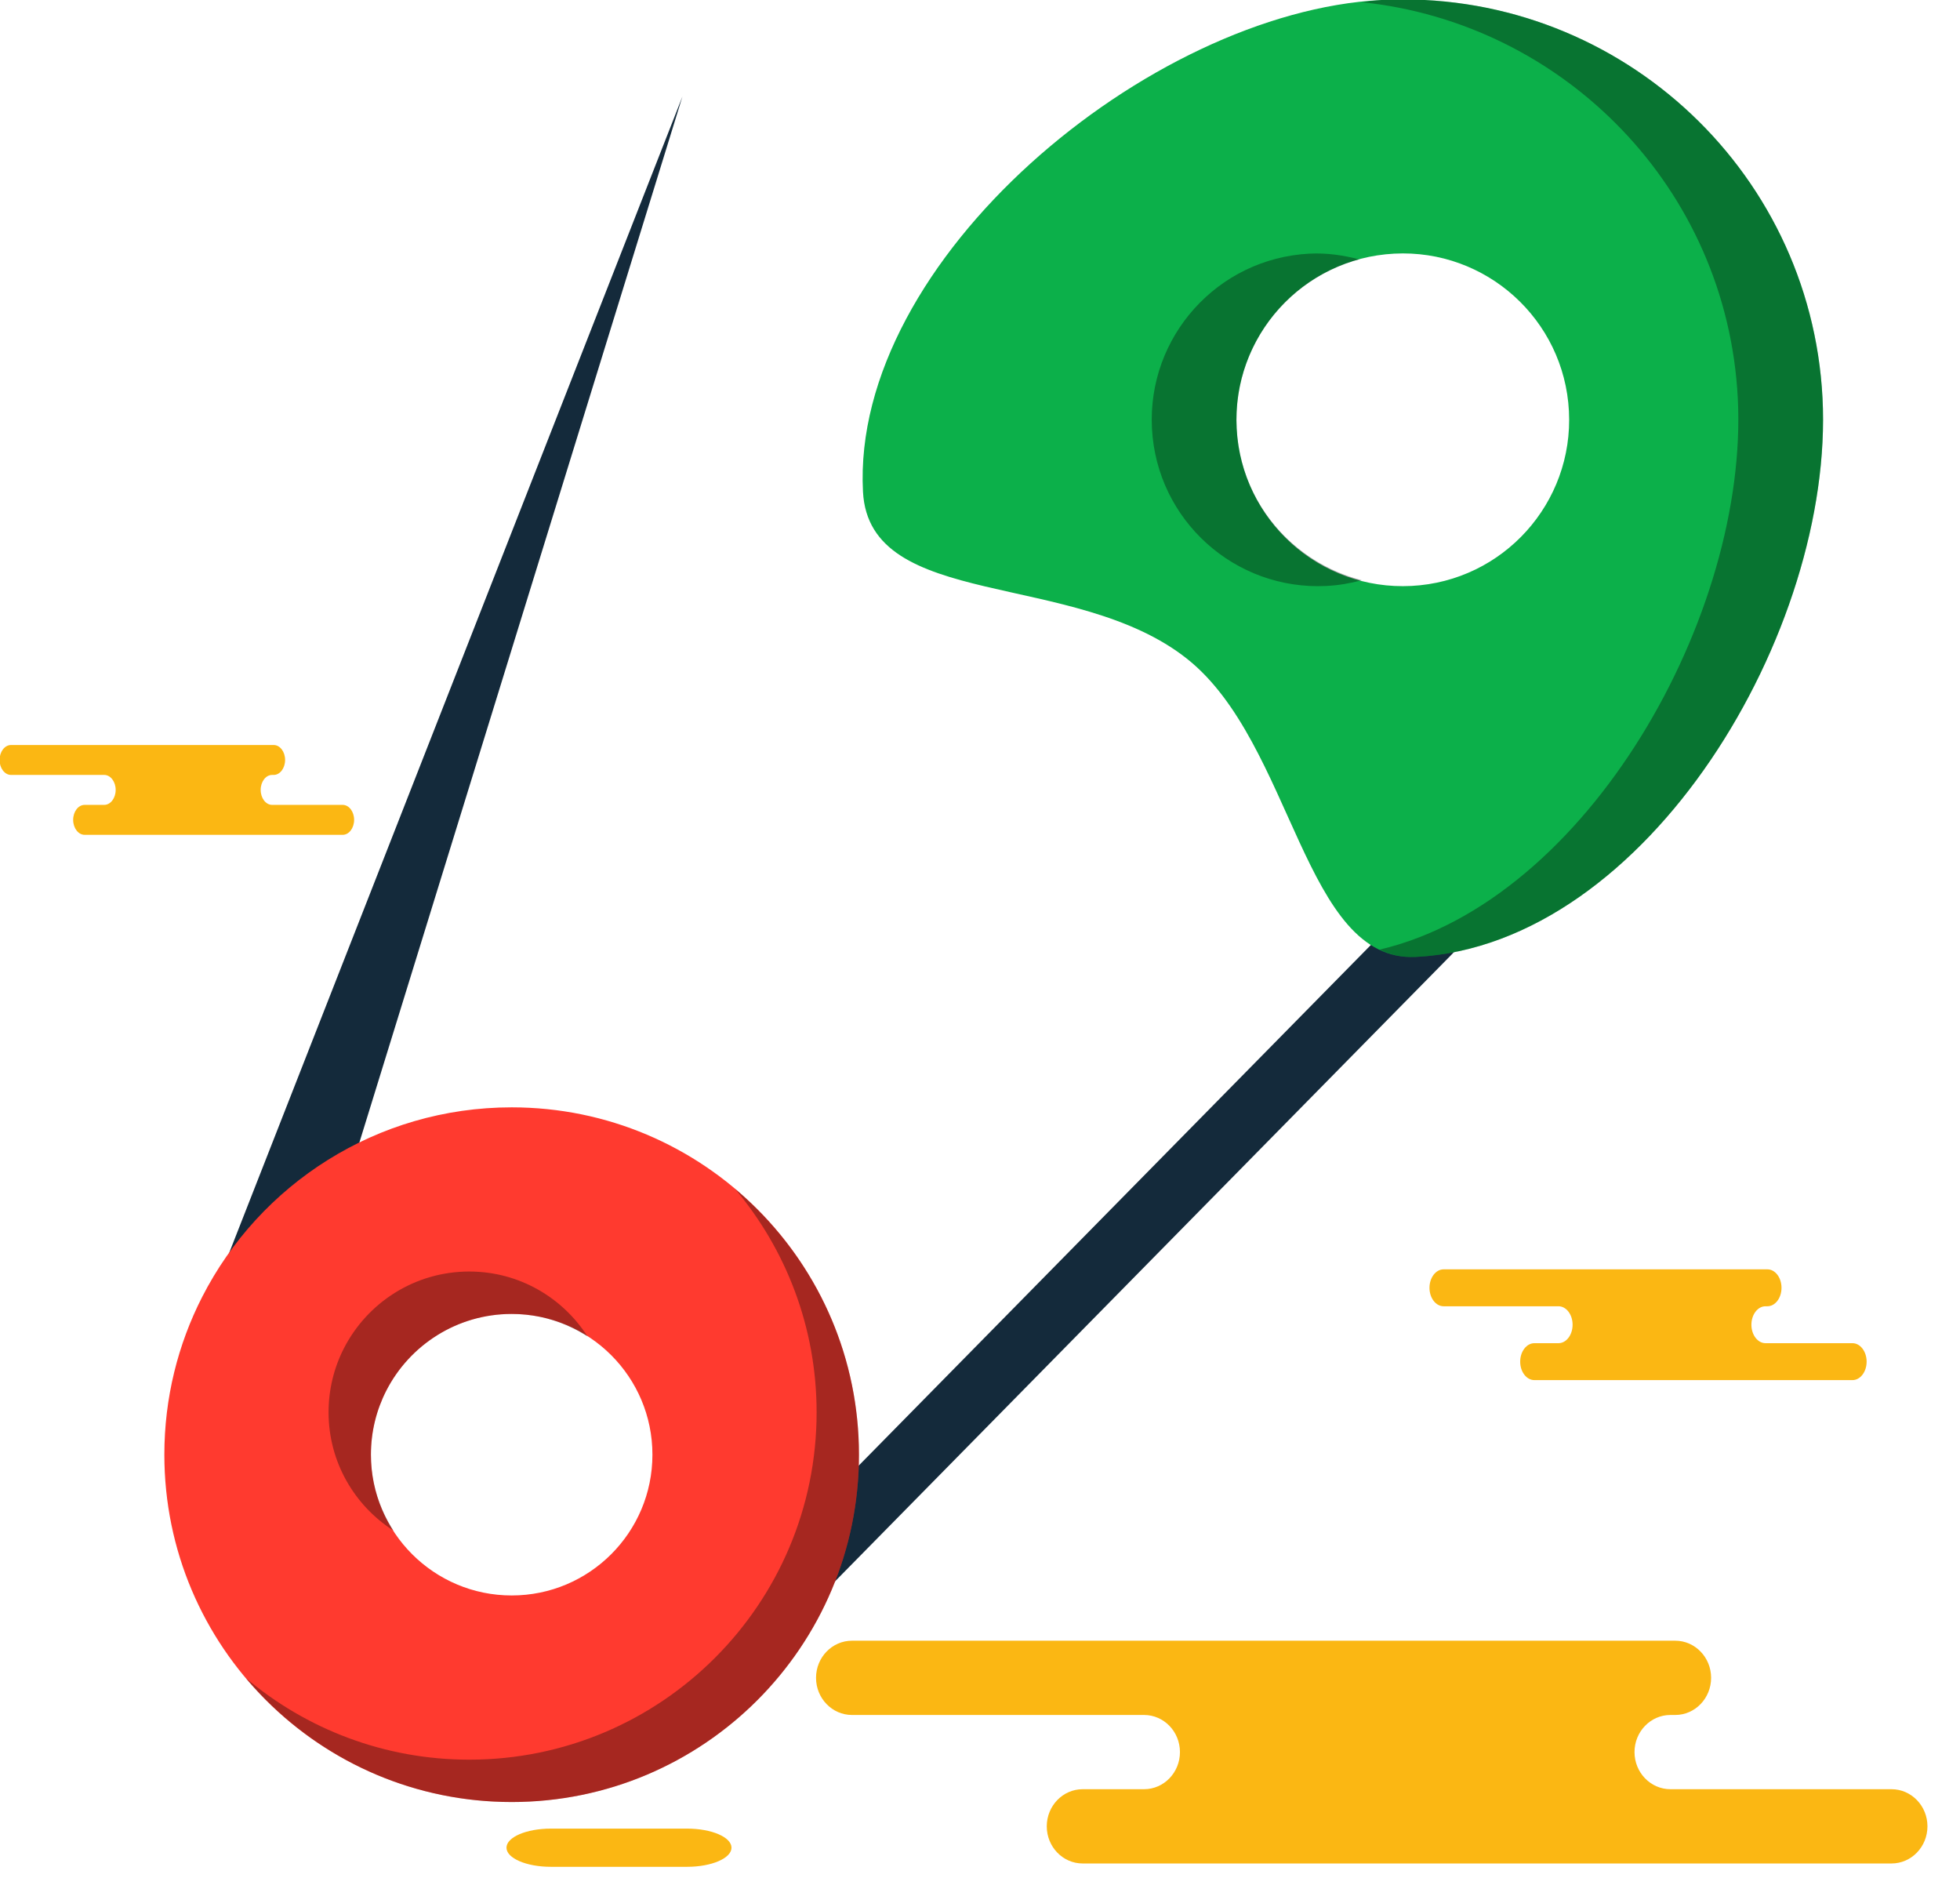 <svg xmlns="http://www.w3.org/2000/svg" xmlns:xlink="http://www.w3.org/1999/xlink" preserveAspectRatio="xMidYMid" width="61" height="59" viewBox="0 0 61 59">
  <defs>
    <style>

      .cls-3 {
        fill: #142a3b;
      }

      .cls-5 {
        fill: #ff3a2f;
      }

      .cls-6 {
        fill: #020403;
        opacity: 0.35;
      }

      .cls-8 {
        fill: #0cb04a;
      }

      .cls-11 {
        fill: #fbb713;
      }
    </style>
  </defs>
  <g id="group-97svg">
    <path d="M6.444,40.744 C6.444,40.744 21.239,3.003 21.239,3.003 C21.239,3.003 9.275,41.735 9.275,41.735 C9.031,42.527 8.190,42.970 7.398,42.726 C6.606,42.481 6.163,41.640 6.407,40.848 C6.418,40.814 6.432,40.776 6.444,40.744 Z" id="path-1" class="cls-3" fill-rule="evenodd"/>
    <path d="M22.717,52.106 C22.464,52.106 22.210,52.011 22.016,51.819 C21.622,51.432 21.616,50.799 22.004,50.405 C22.004,50.405 43.776,28.276 43.776,28.276 C44.162,27.883 44.797,27.876 45.190,28.264 C45.584,28.652 45.590,29.285 45.202,29.679 C45.202,29.679 23.430,51.808 23.430,51.808 C23.234,52.007 22.976,52.106 22.717,52.106 Z" id="path-2" class="cls-3" fill-rule="evenodd"/>
    <path d="M15.925,34.458 C11.722,34.458 8.079,36.856 6.291,40.360 C5.539,41.832 5.115,43.500 5.115,45.266 C5.115,51.236 9.955,56.075 15.925,56.075 C21.894,56.075 26.733,51.236 26.733,45.266 C26.733,39.297 21.894,34.458 15.925,34.458 ZM15.925,49.647 C13.506,49.647 11.544,47.686 11.544,45.266 C11.544,44.550 11.716,43.875 12.020,43.278 C12.745,41.859 14.222,40.887 15.925,40.887 C18.344,40.887 20.305,42.847 20.305,45.266 C20.305,47.686 18.344,49.647 15.925,49.647 Z" id="path-3" class="cls-5" fill-rule="evenodd"/>
    <path d="M12.244,47.628 C11.806,46.945 11.544,46.138 11.544,45.266 C11.544,44.550 11.716,43.875 12.020,43.278 C12.745,41.859 14.222,40.887 15.925,40.887 C16.796,40.887 17.603,41.148 18.285,41.587 C17.507,40.375 16.153,39.567 14.605,39.567 C12.902,39.567 11.427,40.540 10.702,41.959 C10.397,42.556 10.226,43.232 10.226,43.948 C10.226,45.495 11.033,46.849 12.244,47.628 Z" id="path-4" class="cls-6" fill-rule="evenodd"/>
    <path d="M22.877,36.996 C24.458,38.875 25.415,41.299 25.415,43.948 C25.415,49.917 20.575,54.757 14.605,54.757 C11.957,54.757 9.533,53.801 7.653,52.219 C9.636,54.575 12.604,56.075 15.925,56.075 C21.894,56.075 26.733,51.236 26.733,45.266 C26.733,41.946 25.233,38.979 22.877,36.996 Z" id="path-5" class="cls-6" fill-rule="evenodd"/>
    <path d="M42.980,0.001 C35.767,0.376 26.483,8.086 26.858,15.300 C27.051,19.012 33.449,17.719 36.951,20.506 C40.256,23.136 40.570,29.959 44.072,29.777 C51.287,29.402 57.096,19.599 56.721,12.384 C56.346,5.171 50.194,-0.374 42.980,0.001 ZM43.928,18.233 C41.072,18.382 38.637,16.187 38.488,13.332 C38.340,10.476 40.535,8.041 43.391,7.893 C46.246,7.744 48.681,9.939 48.829,12.794 C48.978,15.650 46.783,18.085 43.928,18.233 Z" id="path-6" class="cls-8" fill-rule="evenodd"/>
    <path d="M42.302,8.071 C41.806,7.943 41.291,7.865 40.753,7.893 C37.897,8.041 35.703,10.476 35.852,13.332 C36.000,16.187 38.435,18.382 41.290,18.233 C41.667,18.214 42.029,18.150 42.379,18.055 C40.244,17.507 38.609,15.649 38.488,13.332 C38.359,10.853 39.999,8.695 42.302,8.071 Z" id="path-7" class="cls-6" fill-rule="evenodd"/>
    <path d="M42.980,0.001 C42.783,0.011 42.578,0.048 42.379,0.068 C48.678,0.720 53.744,5.862 54.084,12.384 C54.432,19.091 49.434,28.025 42.934,29.551 C43.274,29.714 43.649,29.799 44.072,29.777 C51.287,29.402 57.096,19.599 56.721,12.384 C56.346,5.171 50.194,-0.374 42.980,0.001 Z" id="path-8" class="cls-6" fill-rule="evenodd"/>
    <path d="M48.935,51.055 C48.935,51.055 52.137,51.055 52.137,51.055 C52.754,51.055 53.254,51.573 53.254,52.210 C53.254,52.848 52.754,53.366 52.137,53.366 C52.137,53.366 51.988,53.366 51.988,53.366 C51.371,53.366 50.870,53.883 50.870,54.521 C50.870,55.159 51.371,55.676 51.988,55.676 C51.988,55.676 58.869,55.676 58.869,55.676 C59.486,55.676 59.987,56.194 59.987,56.831 C59.987,57.470 59.486,57.987 58.869,57.987 C58.869,57.987 50.600,57.987 50.600,57.987 C50.600,57.987 33.695,57.987 33.695,57.987 C33.078,57.987 32.578,57.470 32.578,56.831 C32.578,56.194 33.078,55.676 33.695,55.676 C33.695,55.676 35.605,55.676 35.605,55.676 C36.223,55.676 36.723,55.159 36.723,54.521 C36.723,53.883 36.223,53.366 35.605,53.366 C35.605,53.366 26.516,53.366 26.516,53.366 C25.898,53.366 25.397,52.848 25.397,52.210 C25.397,51.573 25.898,51.055 26.516,51.055 C26.516,51.055 28.664,51.055 28.664,51.055 C28.664,51.055 48.935,51.055 48.935,51.055 Z" id="path-9" class="cls-11" fill-rule="evenodd"/>
    <path d="M21.383,58.091 C22.146,58.091 22.766,57.824 22.766,57.496 C22.766,57.168 22.146,56.902 21.383,56.902 C21.383,56.902 17.145,56.902 17.145,56.902 C16.382,56.902 15.763,57.168 15.763,57.496 C15.763,57.824 16.382,58.091 17.145,58.091 C17.145,58.091 21.383,58.091 21.383,58.091 Z" id="path-10" class="cls-11" fill-rule="evenodd"/>
    <path d="M53.747,39.499 C53.747,39.499 55.006,39.499 55.006,39.499 C55.249,39.499 55.445,39.757 55.445,40.074 C55.445,40.391 55.249,40.648 55.006,40.648 C55.006,40.648 54.947,40.648 54.947,40.648 C54.705,40.648 54.508,40.905 54.508,41.223 C54.508,41.540 54.705,41.797 54.947,41.797 C54.947,41.797 57.654,41.797 57.654,41.797 C57.896,41.797 58.094,42.055 58.094,42.372 C58.094,42.689 57.896,42.946 57.654,42.946 C57.654,42.946 54.401,42.946 54.401,42.946 C54.401,42.946 47.753,42.946 47.753,42.946 C47.510,42.946 47.312,42.689 47.312,42.372 C47.312,42.055 47.510,41.797 47.753,41.797 C47.753,41.797 48.504,41.797 48.504,41.797 C48.746,41.797 48.943,41.540 48.943,41.223 C48.943,40.905 48.746,40.648 48.504,40.648 C48.504,40.648 44.929,40.648 44.929,40.648 C44.686,40.648 44.489,40.391 44.489,40.074 C44.489,39.757 44.686,39.499 44.929,39.499 C44.929,39.499 45.773,39.499 45.773,39.499 C45.773,39.499 53.747,39.499 53.747,39.499 Z" id="path-11" class="cls-11" fill-rule="evenodd"/>
    <path d="M7.496,23.183 C7.496,23.183 8.517,23.183 8.517,23.183 C8.714,23.183 8.873,23.391 8.873,23.648 C8.873,23.905 8.714,24.114 8.517,24.114 C8.517,24.114 8.470,24.114 8.470,24.114 C8.272,24.114 8.113,24.323 8.113,24.580 C8.113,24.837 8.272,25.046 8.470,25.046 C8.470,25.046 10.665,25.046 10.665,25.046 C10.861,25.046 11.021,25.254 11.021,25.512 C11.021,25.769 10.861,25.978 10.665,25.978 C10.665,25.978 8.026,25.978 8.026,25.978 C8.026,25.978 2.634,25.978 2.634,25.978 C2.437,25.978 2.277,25.769 2.277,25.512 C2.277,25.254 2.437,25.046 2.634,25.046 C2.634,25.046 3.243,25.046 3.243,25.046 C3.440,25.046 3.600,24.837 3.600,24.580 C3.600,24.323 3.440,24.114 3.243,24.114 C3.243,24.114 0.344,24.114 0.344,24.114 C0.146,24.114 -0.013,23.905 -0.013,23.648 C-0.013,23.391 0.146,23.183 0.344,23.183 C0.344,23.183 1.029,23.183 1.029,23.183 C1.029,23.183 7.496,23.183 7.496,23.183 Z" id="path-12" class="cls-11" fill-rule="evenodd"/>
  </g>
</svg>
